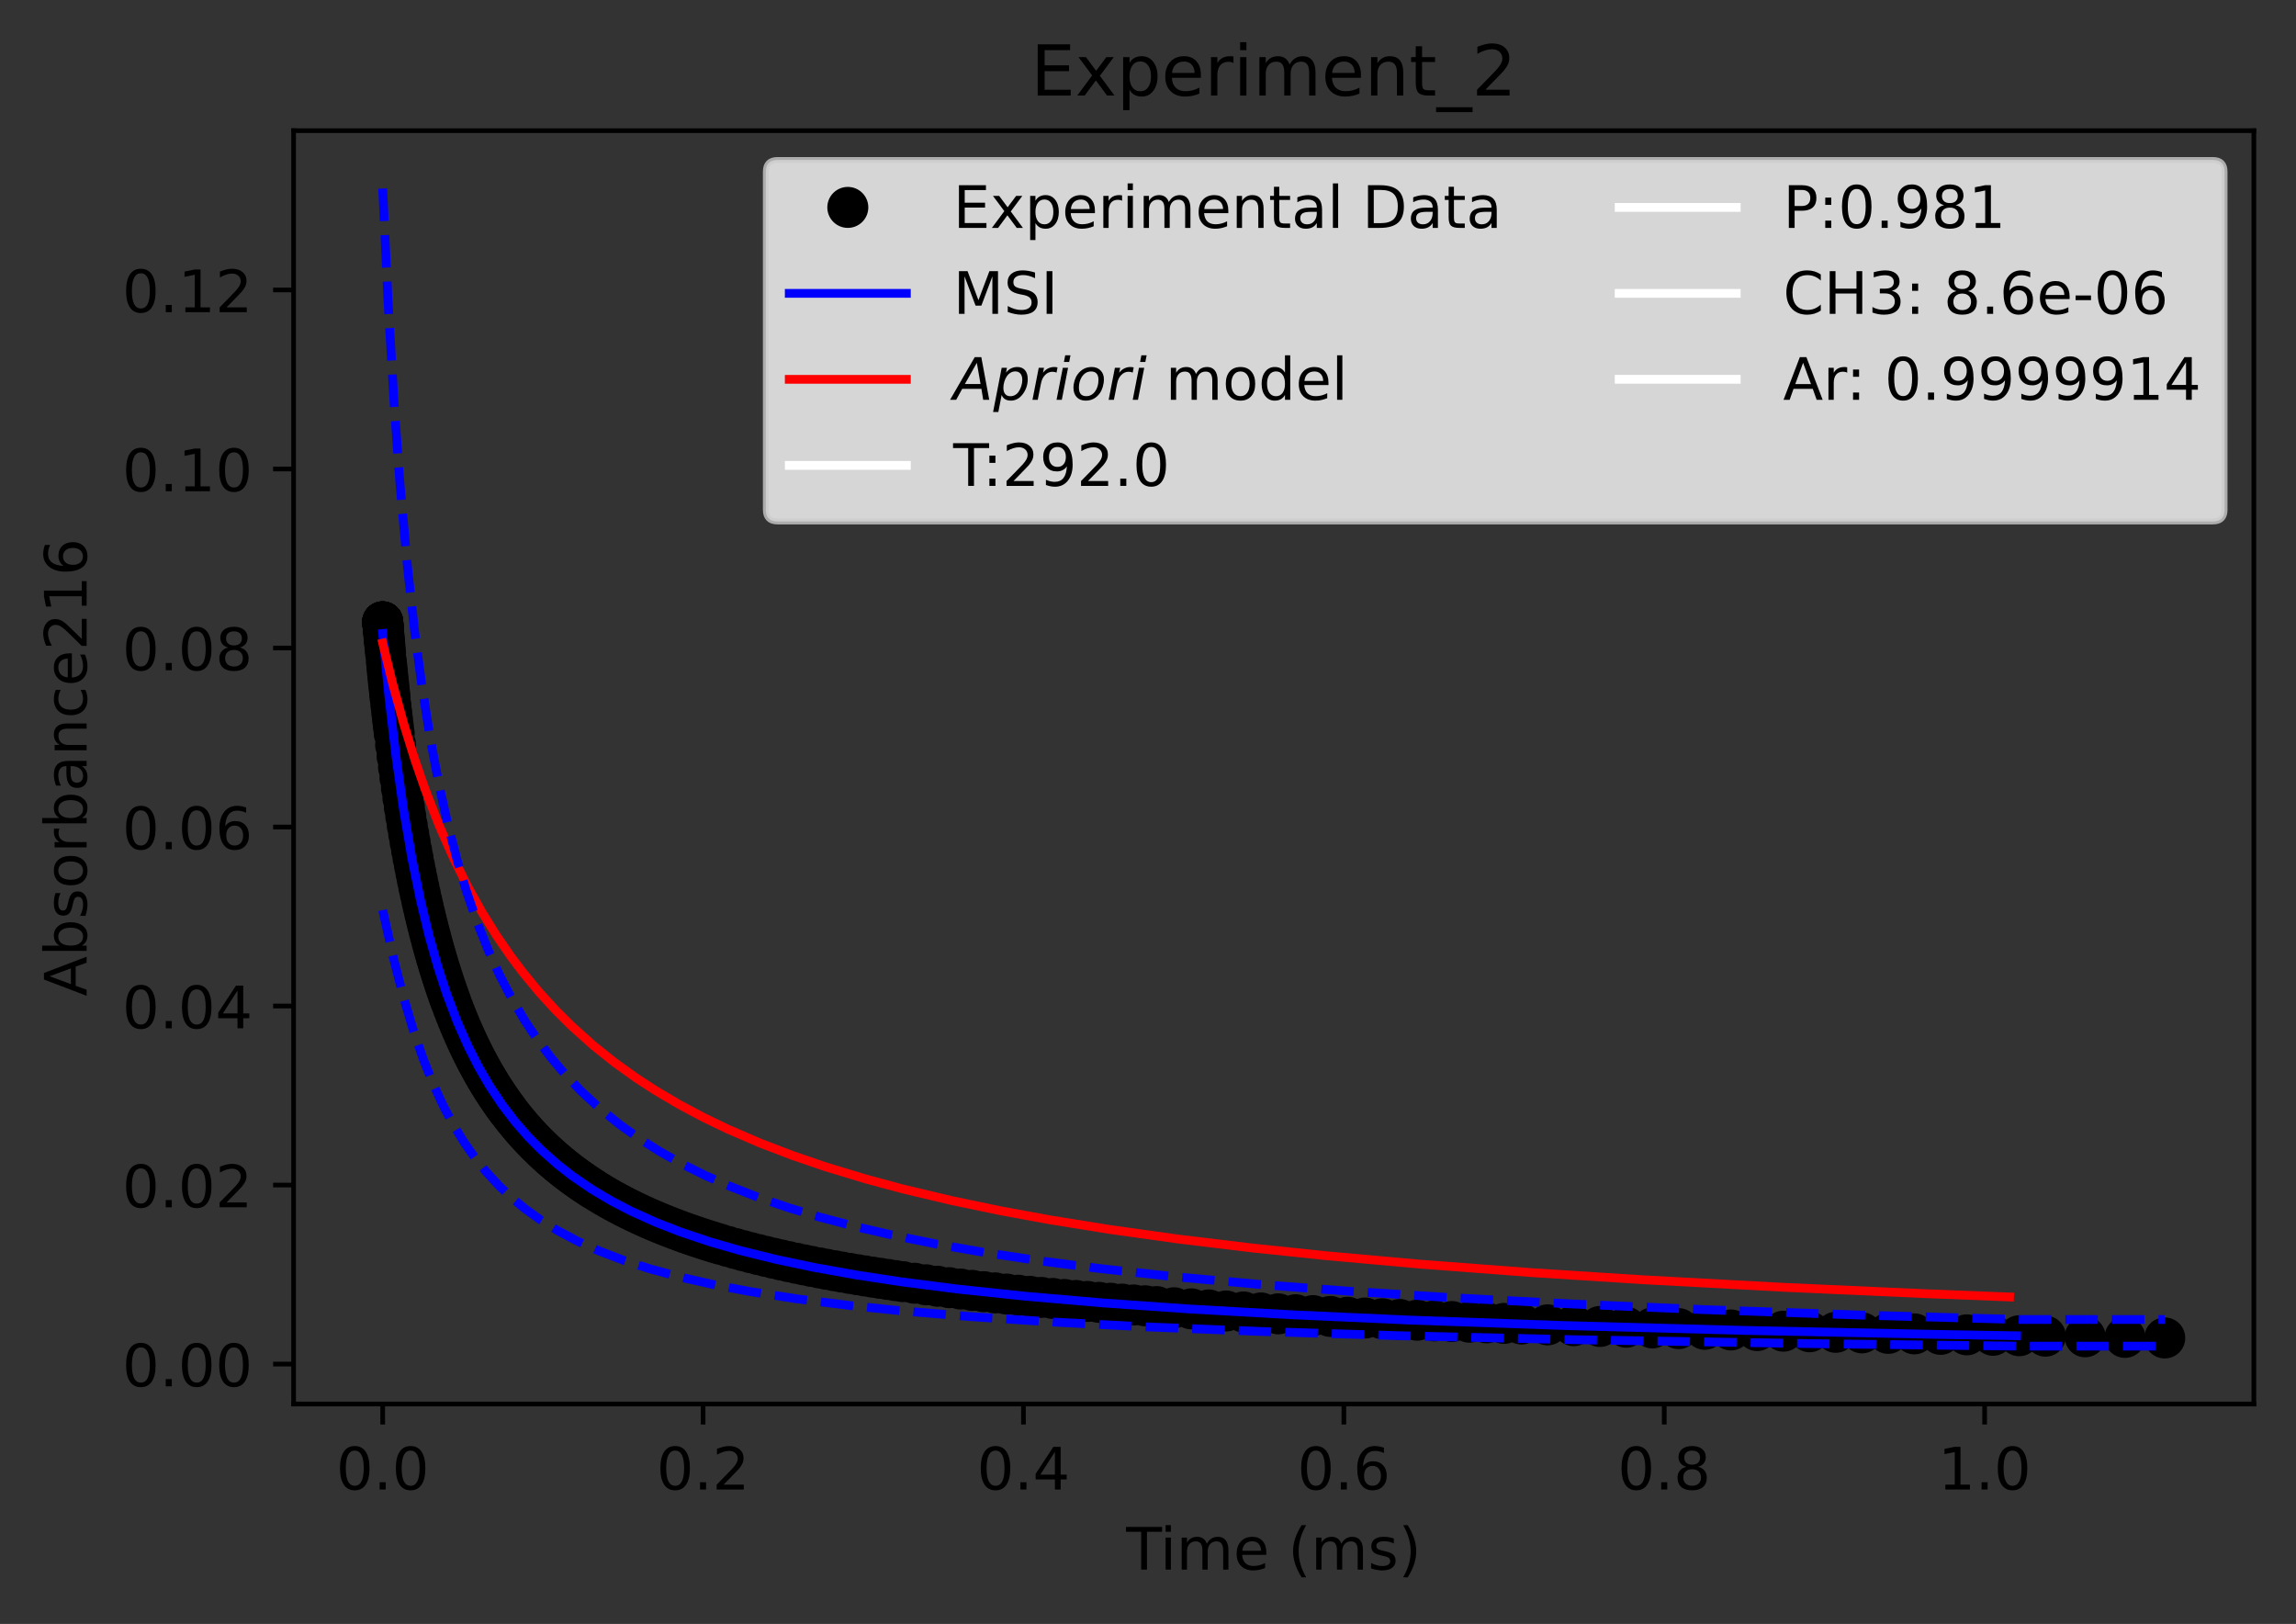 <?xml version="1.0" encoding="utf-8" standalone="no"?>
<!DOCTYPE svg PUBLIC "-//W3C//DTD SVG 1.1//EN"
  "http://www.w3.org/Graphics/SVG/1.1/DTD/svg11.dtd">
<!-- Created with matplotlib (https://matplotlib.org/) -->
<svg height="277.314pt" version="1.1" viewBox="0 0 392.144 277.314" width="392.144pt" xmlns="http://www.w3.org/2000/svg" xmlns:xlink="http://www.w3.org/1999/xlink">
 <rect x="0" y="0" width="392.144" height="277.314" fill="#333333" stroke="none"/>
 <defs>
  <style type="text/css">*{stroke-linecap:butt;stroke-linejoin:round;}</style>
 </defs>
 <g id="figure_1">
  <g id="patch_1">
   <path d="M 0 277.314 
L 392.144 277.314 
L 392.144 0 
L 0 0 
z
" style="fill:none;"/>
  </g>
  <g id="axes_1">
   <g id="patch_2">
    <path d="M 50.144 239.758 
L 384.944 239.758 
L 384.944 22.318 
L 50.144 22.318 
z
" style="fill:none;"/>
   </g>
   <g id="matplotlib.axis_1">
    <g id="xtick_1">
     <g id="line2d_1">
      <defs>
       <path d="M 0 0 
L 0 3.5 
" id="mb5415e4d29" style="stroke:#000000;stroke-width:0.8;"/>
      </defs>
      <g>
       <use style="stroke:#000000;stroke-width:0.8;" x="65.362" xlink:href="#mb5415e4d29" y="239.758"/>
      </g>
     </g>
     <g id="text_1">
      <!-- 0.0 -->
      <g transform="translate(57.41 254.357)scale(0.1 -0.1)">
       <defs>
        <path d="M 31.781 66.406 
Q 24.172 66.406 20.328 58.906 
Q 16.5 51.422 16.5 36.375 
Q 16.5 21.391 20.328 13.891 
Q 24.172 6.391 31.781 6.391 
Q 39.453 6.391 43.281 13.891 
Q 47.125 21.391 47.125 36.375 
Q 47.125 51.422 43.281 58.906 
Q 39.453 66.406 31.781 66.406 
z
M 31.781 74.219 
Q 44.047 74.219 50.516 64.516 
Q 56.984 54.828 56.984 36.375 
Q 56.984 17.969 50.516 8.266 
Q 44.047 -1.422 31.781 -1.422 
Q 19.531 -1.422 13.062 8.266 
Q 6.594 17.969 6.594 36.375 
Q 6.594 54.828 13.062 64.516 
Q 19.531 74.219 31.781 74.219 
z
" id="DejaVuSans-48"/>
        <path d="M 10.688 12.406 
L 21 12.406 
L 21 0 
L 10.688 0 
z
" id="DejaVuSans-46"/>
       </defs>
       <use xlink:href="#DejaVuSans-48"/>
       <use x="63.623" xlink:href="#DejaVuSans-46"/>
       <use x="95.41" xlink:href="#DejaVuSans-48"/>
      </g>
     </g>
    </g>
    <g id="xtick_2">
     <g id="line2d_2">
      <g>
       <use style="stroke:#000000;stroke-width:0.8;" x="120.082" xlink:href="#mb5415e4d29" y="239.758"/>
      </g>
     </g>
     <g id="text_2">
      <!-- 0.2 -->
      <g transform="translate(112.131 254.357)scale(0.1 -0.1)">
       <defs>
        <path d="M 19.188 8.297 
L 53.609 8.297 
L 53.609 0 
L 7.328 0 
L 7.328 8.297 
Q 12.938 14.109 22.625 23.891 
Q 32.328 33.688 34.812 36.531 
Q 39.547 41.844 41.422 45.531 
Q 43.312 49.219 43.312 52.781 
Q 43.312 58.594 39.234 62.25 
Q 35.156 65.922 28.609 65.922 
Q 23.969 65.922 18.812 64.312 
Q 13.672 62.703 7.812 59.422 
L 7.812 69.391 
Q 13.766 71.781 18.938 73 
Q 24.125 74.219 28.422 74.219 
Q 39.75 74.219 46.484 68.547 
Q 53.219 62.891 53.219 53.422 
Q 53.219 48.922 51.531 44.891 
Q 49.859 40.875 45.406 35.406 
Q 44.188 33.984 37.641 27.219 
Q 31.109 20.453 19.188 8.297 
z
" id="DejaVuSans-50"/>
       </defs>
       <use xlink:href="#DejaVuSans-48"/>
       <use x="63.623" xlink:href="#DejaVuSans-46"/>
       <use x="95.41" xlink:href="#DejaVuSans-50"/>
      </g>
     </g>
    </g>
    <g id="xtick_3">
     <g id="line2d_3">
      <g>
       <use style="stroke:#000000;stroke-width:0.8;" x="174.802" xlink:href="#mb5415e4d29" y="239.758"/>
      </g>
     </g>
     <g id="text_3">
      <!-- 0.4 -->
      <g transform="translate(166.851 254.357)scale(0.1 -0.1)">
       <defs>
        <path d="M 37.797 64.312 
L 12.891 25.391 
L 37.797 25.391 
z
M 35.203 72.906 
L 47.609 72.906 
L 47.609 25.391 
L 58.016 25.391 
L 58.016 17.188 
L 47.609 17.188 
L 47.609 0 
L 37.797 0 
L 37.797 17.188 
L 4.891 17.188 
L 4.891 26.703 
z
" id="DejaVuSans-52"/>
       </defs>
       <use xlink:href="#DejaVuSans-48"/>
       <use x="63.623" xlink:href="#DejaVuSans-46"/>
       <use x="95.41" xlink:href="#DejaVuSans-52"/>
      </g>
     </g>
    </g>
    <g id="xtick_4">
     <g id="line2d_4">
      <g>
       <use style="stroke:#000000;stroke-width:0.8;" x="229.522" xlink:href="#mb5415e4d29" y="239.758"/>
      </g>
     </g>
     <g id="text_4">
      <!-- 0.6 -->
      <g transform="translate(221.571 254.357)scale(0.1 -0.1)">
       <defs>
        <path d="M 33.016 40.375 
Q 26.375 40.375 22.484 35.828 
Q 18.609 31.297 18.609 23.391 
Q 18.609 15.531 22.484 10.953 
Q 26.375 6.391 33.016 6.391 
Q 39.656 6.391 43.531 10.953 
Q 47.406 15.531 47.406 23.391 
Q 47.406 31.297 43.531 35.828 
Q 39.656 40.375 33.016 40.375 
z
M 52.594 71.297 
L 52.594 62.312 
Q 48.875 64.062 45.094 64.984 
Q 41.312 65.922 37.594 65.922 
Q 27.828 65.922 22.672 59.328 
Q 17.531 52.734 16.797 39.406 
Q 19.672 43.656 24.016 45.922 
Q 28.375 48.188 33.594 48.188 
Q 44.578 48.188 50.953 41.516 
Q 57.328 34.859 57.328 23.391 
Q 57.328 12.156 50.688 5.359 
Q 44.047 -1.422 33.016 -1.422 
Q 20.359 -1.422 13.672 8.266 
Q 6.984 17.969 6.984 36.375 
Q 6.984 53.656 15.188 63.938 
Q 23.391 74.219 37.203 74.219 
Q 40.922 74.219 44.703 73.484 
Q 48.484 72.75 52.594 71.297 
z
" id="DejaVuSans-54"/>
       </defs>
       <use xlink:href="#DejaVuSans-48"/>
       <use x="63.623" xlink:href="#DejaVuSans-46"/>
       <use x="95.41" xlink:href="#DejaVuSans-54"/>
      </g>
     </g>
    </g>
    <g id="xtick_5">
     <g id="line2d_5">
      <g>
       <use style="stroke:#000000;stroke-width:0.8;" x="284.243" xlink:href="#mb5415e4d29" y="239.758"/>
      </g>
     </g>
     <g id="text_5">
      <!-- 0.8 -->
      <g transform="translate(276.291 254.357)scale(0.1 -0.1)">
       <defs>
        <path d="M 31.781 34.625 
Q 24.75 34.625 20.719 30.859 
Q 16.703 27.094 16.703 20.516 
Q 16.703 13.922 20.719 10.156 
Q 24.75 6.391 31.781 6.391 
Q 38.812 6.391 42.859 10.172 
Q 46.922 13.969 46.922 20.516 
Q 46.922 27.094 42.891 30.859 
Q 38.875 34.625 31.781 34.625 
z
M 21.922 38.812 
Q 15.578 40.375 12.031 44.719 
Q 8.5 49.078 8.5 55.328 
Q 8.5 64.062 14.719 69.141 
Q 20.953 74.219 31.781 74.219 
Q 42.672 74.219 48.875 69.141 
Q 55.078 64.062 55.078 55.328 
Q 55.078 49.078 51.531 44.719 
Q 48 40.375 41.703 38.812 
Q 48.828 37.156 52.797 32.312 
Q 56.781 27.484 56.781 20.516 
Q 56.781 9.906 50.312 4.234 
Q 43.844 -1.422 31.781 -1.422 
Q 19.734 -1.422 13.25 4.234 
Q 6.781 9.906 6.781 20.516 
Q 6.781 27.484 10.781 32.312 
Q 14.797 37.156 21.922 38.812 
z
M 18.312 54.391 
Q 18.312 48.734 21.844 45.562 
Q 25.391 42.391 31.781 42.391 
Q 38.141 42.391 41.719 45.562 
Q 45.312 48.734 45.312 54.391 
Q 45.312 60.062 41.719 63.234 
Q 38.141 66.406 31.781 66.406 
Q 25.391 66.406 21.844 63.234 
Q 18.312 60.062 18.312 54.391 
z
" id="DejaVuSans-56"/>
       </defs>
       <use xlink:href="#DejaVuSans-48"/>
       <use x="63.623" xlink:href="#DejaVuSans-46"/>
       <use x="95.41" xlink:href="#DejaVuSans-56"/>
      </g>
     </g>
    </g>
    <g id="xtick_6">
     <g id="line2d_6">
      <g>
       <use style="stroke:#000000;stroke-width:0.8;" x="338.963" xlink:href="#mb5415e4d29" y="239.758"/>
      </g>
     </g>
     <g id="text_6">
      <!-- 1.0 -->
      <g transform="translate(331.011 254.357)scale(0.1 -0.1)">
       <defs>
        <path d="M 12.406 8.297 
L 28.516 8.297 
L 28.516 63.922 
L 10.984 60.406 
L 10.984 69.391 
L 28.422 72.906 
L 38.281 72.906 
L 38.281 8.297 
L 54.391 8.297 
L 54.391 0 
L 12.406 0 
z
" id="DejaVuSans-49"/>
       </defs>
       <use xlink:href="#DejaVuSans-49"/>
       <use x="63.623" xlink:href="#DejaVuSans-46"/>
       <use x="95.41" xlink:href="#DejaVuSans-48"/>
      </g>
     </g>
    </g>
    <g id="text_7">
     <!-- Time (ms) -->
     <g transform="translate(192.345 268.035)scale(0.1 -0.1)">
      <defs>
       <path d="M -0.297 72.906 
L 61.375 72.906 
L 61.375 64.594 
L 35.5 64.594 
L 35.5 0 
L 25.594 0 
L 25.594 64.594 
L -0.297 64.594 
z
" id="DejaVuSans-84"/>
       <path d="M 9.422 54.688 
L 18.406 54.688 
L 18.406 0 
L 9.422 0 
z
M 9.422 75.984 
L 18.406 75.984 
L 18.406 64.594 
L 9.422 64.594 
z
" id="DejaVuSans-105"/>
       <path d="M 52 44.188 
Q 55.375 50.25 60.062 53.125 
Q 64.75 56 71.094 56 
Q 79.641 56 84.281 50.016 
Q 88.922 44.047 88.922 33.016 
L 88.922 0 
L 79.891 0 
L 79.891 32.719 
Q 79.891 40.578 77.094 44.375 
Q 74.312 48.188 68.609 48.188 
Q 61.625 48.188 57.562 43.547 
Q 53.516 38.922 53.516 30.906 
L 53.516 0 
L 44.484 0 
L 44.484 32.719 
Q 44.484 40.625 41.703 44.406 
Q 38.922 48.188 33.109 48.188 
Q 26.219 48.188 22.156 43.531 
Q 18.109 38.875 18.109 30.906 
L 18.109 0 
L 9.078 0 
L 9.078 54.688 
L 18.109 54.688 
L 18.109 46.188 
Q 21.188 51.219 25.484 53.609 
Q 29.781 56 35.688 56 
Q 41.656 56 45.828 52.969 
Q 50 49.953 52 44.188 
z
" id="DejaVuSans-109"/>
       <path d="M 56.203 29.594 
L 56.203 25.203 
L 14.891 25.203 
Q 15.484 15.922 20.484 11.062 
Q 25.484 6.203 34.422 6.203 
Q 39.594 6.203 44.453 7.469 
Q 49.312 8.734 54.109 11.281 
L 54.109 2.781 
Q 49.266 0.734 44.188 -0.344 
Q 39.109 -1.422 33.891 -1.422 
Q 20.797 -1.422 13.156 6.188 
Q 5.516 13.812 5.516 26.812 
Q 5.516 40.234 12.766 48.109 
Q 20.016 56 32.328 56 
Q 43.359 56 49.781 48.891 
Q 56.203 41.797 56.203 29.594 
z
M 47.219 32.234 
Q 47.125 39.594 43.094 43.984 
Q 39.062 48.391 32.422 48.391 
Q 24.906 48.391 20.391 44.141 
Q 15.875 39.891 15.188 32.172 
z
" id="DejaVuSans-101"/>
       <path id="DejaVuSans-32"/>
       <path d="M 31 75.875 
Q 24.469 64.656 21.281 53.656 
Q 18.109 42.672 18.109 31.391 
Q 18.109 20.125 21.312 9.062 
Q 24.516 -2 31 -13.188 
L 23.188 -13.188 
Q 15.875 -1.703 12.234 9.375 
Q 8.594 20.453 8.594 31.391 
Q 8.594 42.281 12.203 53.312 
Q 15.828 64.359 23.188 75.875 
z
" id="DejaVuSans-40"/>
       <path d="M 44.281 53.078 
L 44.281 44.578 
Q 40.484 46.531 36.375 47.5 
Q 32.281 48.484 27.875 48.484 
Q 21.188 48.484 17.844 46.438 
Q 14.5 44.391 14.5 40.281 
Q 14.5 37.156 16.891 35.375 
Q 19.281 33.594 26.516 31.984 
L 29.594 31.297 
Q 39.156 29.25 43.188 25.516 
Q 47.219 21.781 47.219 15.094 
Q 47.219 7.469 41.188 3.016 
Q 35.156 -1.422 24.609 -1.422 
Q 20.219 -1.422 15.453 -0.562 
Q 10.688 0.297 5.422 2 
L 5.422 11.281 
Q 10.406 8.688 15.234 7.391 
Q 20.062 6.109 24.812 6.109 
Q 31.156 6.109 34.562 8.281 
Q 37.984 10.453 37.984 14.406 
Q 37.984 18.062 35.516 20.016 
Q 33.062 21.969 24.703 23.781 
L 21.578 24.516 
Q 13.234 26.266 9.516 29.906 
Q 5.812 33.547 5.812 39.891 
Q 5.812 47.609 11.281 51.797 
Q 16.75 56 26.812 56 
Q 31.781 56 36.172 55.266 
Q 40.578 54.547 44.281 53.078 
z
" id="DejaVuSans-115"/>
       <path d="M 8.016 75.875 
L 15.828 75.875 
Q 23.141 64.359 26.781 53.312 
Q 30.422 42.281 30.422 31.391 
Q 30.422 20.453 26.781 9.375 
Q 23.141 -1.703 15.828 -13.188 
L 8.016 -13.188 
Q 14.5 -2 17.703 9.062 
Q 20.906 20.125 20.906 31.391 
Q 20.906 42.672 17.703 53.656 
Q 14.5 64.656 8.016 75.875 
z
" id="DejaVuSans-41"/>
      </defs>
      <use xlink:href="#DejaVuSans-84"/>
      <use x="57.959" xlink:href="#DejaVuSans-105"/>
      <use x="85.742" xlink:href="#DejaVuSans-109"/>
      <use x="183.154" xlink:href="#DejaVuSans-101"/>
      <use x="244.678" xlink:href="#DejaVuSans-32"/>
      <use x="276.465" xlink:href="#DejaVuSans-40"/>
      <use x="315.479" xlink:href="#DejaVuSans-109"/>
      <use x="412.891" xlink:href="#DejaVuSans-115"/>
      <use x="464.99" xlink:href="#DejaVuSans-41"/>
     </g>
    </g>
   </g>
   <g id="matplotlib.axis_2">
    <g id="ytick_1">
     <g id="line2d_7">
      <defs>
       <path d="M 0 0 
L -3.5 0 
" id="m8424646834" style="stroke:#000000;stroke-width:0.8;"/>
      </defs>
      <g>
       <use style="stroke:#000000;stroke-width:0.8;" x="50.144" xlink:href="#m8424646834" y="232.94"/>
      </g>
     </g>
     <g id="text_8">
      <!-- 0.00 -->
      <g transform="translate(20.878 236.739)scale(0.1 -0.1)">
       <use xlink:href="#DejaVuSans-48"/>
       <use x="63.623" xlink:href="#DejaVuSans-46"/>
       <use x="95.41" xlink:href="#DejaVuSans-48"/>
       <use x="159.033" xlink:href="#DejaVuSans-48"/>
      </g>
     </g>
    </g>
    <g id="ytick_2">
     <g id="line2d_8">
      <g>
       <use style="stroke:#000000;stroke-width:0.8;" x="50.144" xlink:href="#m8424646834" y="202.369"/>
      </g>
     </g>
     <g id="text_9">
      <!-- 0.02 -->
      <g transform="translate(20.878 206.168)scale(0.1 -0.1)">
       <use xlink:href="#DejaVuSans-48"/>
       <use x="63.623" xlink:href="#DejaVuSans-46"/>
       <use x="95.41" xlink:href="#DejaVuSans-48"/>
       <use x="159.033" xlink:href="#DejaVuSans-50"/>
      </g>
     </g>
    </g>
    <g id="ytick_3">
     <g id="line2d_9">
      <g>
       <use style="stroke:#000000;stroke-width:0.8;" x="50.144" xlink:href="#m8424646834" y="171.798"/>
      </g>
     </g>
     <g id="text_10">
      <!-- 0.04 -->
      <g transform="translate(20.878 175.597)scale(0.1 -0.1)">
       <use xlink:href="#DejaVuSans-48"/>
       <use x="63.623" xlink:href="#DejaVuSans-46"/>
       <use x="95.41" xlink:href="#DejaVuSans-48"/>
       <use x="159.033" xlink:href="#DejaVuSans-52"/>
      </g>
     </g>
    </g>
    <g id="ytick_4">
     <g id="line2d_10">
      <g>
       <use style="stroke:#000000;stroke-width:0.8;" x="50.144" xlink:href="#m8424646834" y="141.227"/>
      </g>
     </g>
     <g id="text_11">
      <!-- 0.06 -->
      <g transform="translate(20.878 145.026)scale(0.1 -0.1)">
       <use xlink:href="#DejaVuSans-48"/>
       <use x="63.623" xlink:href="#DejaVuSans-46"/>
       <use x="95.41" xlink:href="#DejaVuSans-48"/>
       <use x="159.033" xlink:href="#DejaVuSans-54"/>
      </g>
     </g>
    </g>
    <g id="ytick_5">
     <g id="line2d_11">
      <g>
       <use style="stroke:#000000;stroke-width:0.8;" x="50.144" xlink:href="#m8424646834" y="110.656"/>
      </g>
     </g>
     <g id="text_12">
      <!-- 0.08 -->
      <g transform="translate(20.878 114.455)scale(0.1 -0.1)">
       <use xlink:href="#DejaVuSans-48"/>
       <use x="63.623" xlink:href="#DejaVuSans-46"/>
       <use x="95.41" xlink:href="#DejaVuSans-48"/>
       <use x="159.033" xlink:href="#DejaVuSans-56"/>
      </g>
     </g>
    </g>
    <g id="ytick_6">
     <g id="line2d_12">
      <g>
       <use style="stroke:#000000;stroke-width:0.8;" x="50.144" xlink:href="#m8424646834" y="80.085"/>
      </g>
     </g>
     <g id="text_13">
      <!-- 0.10 -->
      <g transform="translate(20.878 83.885)scale(0.1 -0.1)">
       <use xlink:href="#DejaVuSans-48"/>
       <use x="63.623" xlink:href="#DejaVuSans-46"/>
       <use x="95.41" xlink:href="#DejaVuSans-49"/>
       <use x="159.033" xlink:href="#DejaVuSans-48"/>
      </g>
     </g>
    </g>
    <g id="ytick_7">
     <g id="line2d_13">
      <g>
       <use style="stroke:#000000;stroke-width:0.8;" x="50.144" xlink:href="#m8424646834" y="49.514"/>
      </g>
     </g>
     <g id="text_14">
      <!-- 0.12 -->
      <g transform="translate(20.878 53.314)scale(0.1 -0.1)">
       <use xlink:href="#DejaVuSans-48"/>
       <use x="63.623" xlink:href="#DejaVuSans-46"/>
       <use x="95.41" xlink:href="#DejaVuSans-49"/>
       <use x="159.033" xlink:href="#DejaVuSans-50"/>
      </g>
     </g>
    </g>
    <g id="text_15">
     <!-- Absorbance216 -->
     <g transform="translate(14.798 170.129)rotate(-90)scale(0.1 -0.1)">
      <defs>
       <path d="M 34.188 63.188 
L 20.797 26.906 
L 47.609 26.906 
z
M 28.609 72.906 
L 39.797 72.906 
L 67.578 0 
L 57.328 0 
L 50.688 18.703 
L 17.828 18.703 
L 11.188 0 
L 0.781 0 
z
" id="DejaVuSans-65"/>
       <path d="M 48.688 27.297 
Q 48.688 37.203 44.609 42.844 
Q 40.531 48.484 33.406 48.484 
Q 26.266 48.484 22.188 42.844 
Q 18.109 37.203 18.109 27.297 
Q 18.109 17.391 22.188 11.75 
Q 26.266 6.109 33.406 6.109 
Q 40.531 6.109 44.609 11.75 
Q 48.688 17.391 48.688 27.297 
z
M 18.109 46.391 
Q 20.953 51.266 25.266 53.625 
Q 29.594 56 35.594 56 
Q 45.562 56 51.781 48.094 
Q 58.016 40.188 58.016 27.297 
Q 58.016 14.406 51.781 6.484 
Q 45.562 -1.422 35.594 -1.422 
Q 29.594 -1.422 25.266 0.953 
Q 20.953 3.328 18.109 8.203 
L 18.109 0 
L 9.078 0 
L 9.078 75.984 
L 18.109 75.984 
z
" id="DejaVuSans-98"/>
       <path d="M 30.609 48.391 
Q 23.391 48.391 19.188 42.75 
Q 14.984 37.109 14.984 27.297 
Q 14.984 17.484 19.156 11.844 
Q 23.344 6.203 30.609 6.203 
Q 37.797 6.203 41.984 11.859 
Q 46.188 17.531 46.188 27.297 
Q 46.188 37.016 41.984 42.703 
Q 37.797 48.391 30.609 48.391 
z
M 30.609 56 
Q 42.328 56 49.016 48.375 
Q 55.719 40.766 55.719 27.297 
Q 55.719 13.875 49.016 6.219 
Q 42.328 -1.422 30.609 -1.422 
Q 18.844 -1.422 12.172 6.219 
Q 5.516 13.875 5.516 27.297 
Q 5.516 40.766 12.172 48.375 
Q 18.844 56 30.609 56 
z
" id="DejaVuSans-111"/>
       <path d="M 41.109 46.297 
Q 39.594 47.172 37.812 47.578 
Q 36.031 48 33.891 48 
Q 26.266 48 22.188 43.047 
Q 18.109 38.094 18.109 28.812 
L 18.109 0 
L 9.078 0 
L 9.078 54.688 
L 18.109 54.688 
L 18.109 46.188 
Q 20.953 51.172 25.484 53.578 
Q 30.031 56 36.531 56 
Q 37.453 56 38.578 55.875 
Q 39.703 55.766 41.062 55.516 
z
" id="DejaVuSans-114"/>
       <path d="M 34.281 27.484 
Q 23.391 27.484 19.188 25 
Q 14.984 22.516 14.984 16.5 
Q 14.984 11.719 18.141 8.906 
Q 21.297 6.109 26.703 6.109 
Q 34.188 6.109 38.703 11.406 
Q 43.219 16.703 43.219 25.484 
L 43.219 27.484 
z
M 52.203 31.203 
L 52.203 0 
L 43.219 0 
L 43.219 8.297 
Q 40.141 3.328 35.547 0.953 
Q 30.953 -1.422 24.312 -1.422 
Q 15.922 -1.422 10.953 3.297 
Q 6 8.016 6 15.922 
Q 6 25.141 12.172 29.828 
Q 18.359 34.516 30.609 34.516 
L 43.219 34.516 
L 43.219 35.406 
Q 43.219 41.609 39.141 45 
Q 35.062 48.391 27.688 48.391 
Q 23 48.391 18.547 47.266 
Q 14.109 46.141 10.016 43.891 
L 10.016 52.203 
Q 14.938 54.109 19.578 55.047 
Q 24.219 56 28.609 56 
Q 40.484 56 46.344 49.844 
Q 52.203 43.703 52.203 31.203 
z
" id="DejaVuSans-97"/>
       <path d="M 54.891 33.016 
L 54.891 0 
L 45.906 0 
L 45.906 32.719 
Q 45.906 40.484 42.875 44.328 
Q 39.844 48.188 33.797 48.188 
Q 26.516 48.188 22.312 43.547 
Q 18.109 38.922 18.109 30.906 
L 18.109 0 
L 9.078 0 
L 9.078 54.688 
L 18.109 54.688 
L 18.109 46.188 
Q 21.344 51.125 25.703 53.562 
Q 30.078 56 35.797 56 
Q 45.219 56 50.047 50.172 
Q 54.891 44.344 54.891 33.016 
z
" id="DejaVuSans-110"/>
       <path d="M 48.781 52.594 
L 48.781 44.188 
Q 44.969 46.297 41.141 47.344 
Q 37.312 48.391 33.406 48.391 
Q 24.656 48.391 19.812 42.844 
Q 14.984 37.312 14.984 27.297 
Q 14.984 17.281 19.812 11.734 
Q 24.656 6.203 33.406 6.203 
Q 37.312 6.203 41.141 7.25 
Q 44.969 8.297 48.781 10.406 
L 48.781 2.094 
Q 45.016 0.344 40.984 -0.531 
Q 36.969 -1.422 32.422 -1.422 
Q 20.062 -1.422 12.781 6.344 
Q 5.516 14.109 5.516 27.297 
Q 5.516 40.672 12.859 48.328 
Q 20.219 56 33.016 56 
Q 37.156 56 41.109 55.141 
Q 45.062 54.297 48.781 52.594 
z
" id="DejaVuSans-99"/>
      </defs>
      <use xlink:href="#DejaVuSans-65"/>
      <use x="68.408" xlink:href="#DejaVuSans-98"/>
      <use x="131.885" xlink:href="#DejaVuSans-115"/>
      <use x="183.984" xlink:href="#DejaVuSans-111"/>
      <use x="245.166" xlink:href="#DejaVuSans-114"/>
      <use x="286.279" xlink:href="#DejaVuSans-98"/>
      <use x="349.756" xlink:href="#DejaVuSans-97"/>
      <use x="411.035" xlink:href="#DejaVuSans-110"/>
      <use x="474.414" xlink:href="#DejaVuSans-99"/>
      <use x="529.395" xlink:href="#DejaVuSans-101"/>
      <use x="590.918" xlink:href="#DejaVuSans-50"/>
      <use x="654.541" xlink:href="#DejaVuSans-49"/>
      <use x="718.164" xlink:href="#DejaVuSans-54"/>
     </g>
    </g>
   </g>
   <g id="line2d_14">
    <defs>
     <path d="M 0 3 
C 0.796 3 1.559 2.684 2.121 2.121 
C 2.684 1.559 3 0.796 3 0 
C 3 -0.796 2.684 -1.559 2.121 -2.121 
C 1.559 -2.684 0.796 -3 0 -3 
C -0.796 -3 -1.559 -2.684 -2.121 -2.121 
C -2.684 -1.559 -3 -0.796 -3 0 
C -3 0.796 -2.684 1.559 -2.121 2.121 
C -1.559 2.684 -0.796 3 0 3 
z
" id="m46553c4c81" style="stroke:#000000;"/>
    </defs>
    <g clip-path="url(#p28860bf7eb)">
     <use style="stroke:#000000;" x="65.362" xlink:href="#m46553c4c81" y="106.181"/>
     <use style="stroke:#000000;" x="65.362" xlink:href="#m46553c4c81" y="106.181"/>
     <use style="stroke:#000000;" x="65.362" xlink:href="#m46553c4c81" y="106.187"/>
     <use style="stroke:#000000;" x="65.363" xlink:href="#m46553c4c81" y="106.192"/>
     <use style="stroke:#000000;" x="65.363" xlink:href="#m46553c4c81" y="106.197"/>
     <use style="stroke:#000000;" x="65.364" xlink:href="#m46553c4c81" y="106.207"/>
     <use style="stroke:#000000;" x="65.366" xlink:href="#m46553c4c81" y="106.223"/>
     <use style="stroke:#000000;" x="65.368" xlink:href="#m46553c4c81" y="106.253"/>
     <use style="stroke:#000000;" x="65.373" xlink:href="#m46553c4c81" y="106.307"/>
     <use style="stroke:#000000;" x="65.389" xlink:href="#m46553c4c81" y="106.489"/>
     <use style="stroke:#000000;" x="65.397" xlink:href="#m46553c4c81" y="106.576"/>
     <use style="stroke:#000000;" x="65.404" xlink:href="#m46553c4c81" y="106.663"/>
     <use style="stroke:#000000;" x="65.412" xlink:href="#m46553c4c81" y="106.75"/>
     <use style="stroke:#000000;" x="65.426" xlink:href="#m46553c4c81" y="106.907"/>
     <use style="stroke:#000000;" x="65.44" xlink:href="#m46553c4c81" y="107.063"/>
     <use style="stroke:#000000;" x="65.454" xlink:href="#m46553c4c81" y="107.219"/>
     <use style="stroke:#000000;" x="65.468" xlink:href="#m46553c4c81" y="107.375"/>
     <use style="stroke:#000000;" x="65.491" xlink:href="#m46553c4c81" y="107.639"/>
     <use style="stroke:#000000;" x="65.515" xlink:href="#m46553c4c81" y="107.903"/>
     <use style="stroke:#000000;" x="65.555" xlink:href="#m46553c4c81" y="108.343"/>
     <use style="stroke:#000000;" x="65.594" xlink:href="#m46553c4c81" y="108.78"/>
     <use style="stroke:#000000;" x="65.634" xlink:href="#m46553c4c81" y="109.214"/>
     <use style="stroke:#000000;" x="65.674" xlink:href="#m46553c4c81" y="109.645"/>
     <use style="stroke:#000000;" x="65.714" xlink:href="#m46553c4c81" y="110.073"/>
     <use style="stroke:#000000;" x="65.782" xlink:href="#m46553c4c81" y="110.802"/>
     <use style="stroke:#000000;" x="65.85" xlink:href="#m46553c4c81" y="111.522"/>
     <use style="stroke:#000000;" x="65.988" xlink:href="#m46553c4c81" y="112.948"/>
     <use style="stroke:#000000;" x="66.08" xlink:href="#m46553c4c81" y="113.879"/>
     <use style="stroke:#000000;" x="66.171" xlink:href="#m46553c4c81" y="114.796"/>
     <use style="stroke:#000000;" x="66.263" xlink:href="#m46553c4c81" y="115.699"/>
     <use style="stroke:#000000;" x="66.355" xlink:href="#m46553c4c81" y="116.589"/>
     <use style="stroke:#000000;" x="66.447" xlink:href="#m46553c4c81" y="117.465"/>
     <use style="stroke:#000000;" x="66.538" xlink:href="#m46553c4c81" y="118.328"/>
     <use style="stroke:#000000;" x="66.63" xlink:href="#m46553c4c81" y="119.178"/>
     <use style="stroke:#000000;" x="66.769" xlink:href="#m46553c4c81" y="120.437"/>
     <use style="stroke:#000000;" x="66.907" xlink:href="#m46553c4c81" y="121.668"/>
     <use style="stroke:#000000;" x="67.045" xlink:href="#m46553c4c81" y="122.873"/>
     <use style="stroke:#000000;" x="67.184" xlink:href="#m46553c4c81" y="124.052"/>
     <use style="stroke:#000000;" x="67.322" xlink:href="#m46553c4c81" y="125.206"/>
     <use style="stroke:#000000;" x="67.571" xlink:href="#m46553c4c81" y="127.216"/>
     <use style="stroke:#000000;" x="67.819" xlink:href="#m46553c4c81" y="129.152"/>
     <use style="stroke:#000000;" x="68.067" xlink:href="#m46553c4c81" y="131.019"/>
     <use style="stroke:#000000;" x="68.316" xlink:href="#m46553c4c81" y="132.82"/>
     <use style="stroke:#000000;" x="68.564" xlink:href="#m46553c4c81" y="134.559"/>
     <use style="stroke:#000000;" x="68.812" xlink:href="#m46553c4c81" y="136.238"/>
     <use style="stroke:#000000;" x="69.061" xlink:href="#m46553c4c81" y="137.86"/>
     <use style="stroke:#000000;" x="69.309" xlink:href="#m46553c4c81" y="139.429"/>
     <use style="stroke:#000000;" x="69.557" xlink:href="#m46553c4c81" y="140.948"/>
     <use style="stroke:#000000;" x="69.806" xlink:href="#m46553c4c81" y="142.417"/>
     <use style="stroke:#000000;" x="70.054" xlink:href="#m46553c4c81" y="143.841"/>
     <use style="stroke:#000000;" x="70.302" xlink:href="#m46553c4c81" y="145.22"/>
     <use style="stroke:#000000;" x="70.551" xlink:href="#m46553c4c81" y="146.557"/>
     <use style="stroke:#000000;" x="70.799" xlink:href="#m46553c4c81" y="147.855"/>
     <use style="stroke:#000000;" x="71.047" xlink:href="#m46553c4c81" y="149.113"/>
     <use style="stroke:#000000;" x="71.296" xlink:href="#m46553c4c81" y="150.335"/>
     <use style="stroke:#000000;" x="71.544" xlink:href="#m46553c4c81" y="151.522"/>
     <use style="stroke:#000000;" x="71.792" xlink:href="#m46553c4c81" y="152.676"/>
     <use style="stroke:#000000;" x="72.041" xlink:href="#m46553c4c81" y="153.797"/>
     <use style="stroke:#000000;" x="72.289" xlink:href="#m46553c4c81" y="154.887"/>
     <use style="stroke:#000000;" x="72.537" xlink:href="#m46553c4c81" y="155.948"/>
     <use style="stroke:#000000;" x="72.786" xlink:href="#m46553c4c81" y="156.98"/>
     <use style="stroke:#000000;" x="73.034" xlink:href="#m46553c4c81" y="157.985"/>
     <use style="stroke:#000000;" x="73.282" xlink:href="#m46553c4c81" y="158.963"/>
     <use style="stroke:#000000;" x="73.531" xlink:href="#m46553c4c81" y="159.917"/>
     <use style="stroke:#000000;" x="73.779" xlink:href="#m46553c4c81" y="160.846"/>
     <use style="stroke:#000000;" x="74.027" xlink:href="#m46553c4c81" y="161.752"/>
     <use style="stroke:#000000;" x="74.276" xlink:href="#m46553c4c81" y="162.635"/>
     <use style="stroke:#000000;" x="74.524" xlink:href="#m46553c4c81" y="163.496"/>
     <use style="stroke:#000000;" x="74.772" xlink:href="#m46553c4c81" y="164.337"/>
     <use style="stroke:#000000;" x="75.021" xlink:href="#m46553c4c81" y="165.158"/>
     <use style="stroke:#000000;" x="75.269" xlink:href="#m46553c4c81" y="165.959"/>
     <use style="stroke:#000000;" x="75.517" xlink:href="#m46553c4c81" y="166.742"/>
     <use style="stroke:#000000;" x="75.766" xlink:href="#m46553c4c81" y="167.506"/>
     <use style="stroke:#000000;" x="76.014" xlink:href="#m46553c4c81" y="168.253"/>
     <use style="stroke:#000000;" x="76.262" xlink:href="#m46553c4c81" y="168.983"/>
     <use style="stroke:#000000;" x="76.511" xlink:href="#m46553c4c81" y="169.697"/>
     <use style="stroke:#000000;" x="76.759" xlink:href="#m46553c4c81" y="170.395"/>
     <use style="stroke:#000000;" x="77.007" xlink:href="#m46553c4c81" y="171.078"/>
     <use style="stroke:#000000;" x="77.384" xlink:href="#m46553c4c81" y="172.085"/>
     <use style="stroke:#000000;" x="77.76" xlink:href="#m46553c4c81" y="173.06"/>
     <use style="stroke:#000000;" x="78.137" xlink:href="#m46553c4c81" y="174.005"/>
     <use style="stroke:#000000;" x="78.513" xlink:href="#m46553c4c81" y="174.92"/>
     <use style="stroke:#000000;" x="78.89" xlink:href="#m46553c4c81" y="175.806"/>
     <use style="stroke:#000000;" x="79.266" xlink:href="#m46553c4c81" y="176.667"/>
     <use style="stroke:#000000;" x="79.643" xlink:href="#m46553c4c81" y="177.501"/>
     <use style="stroke:#000000;" x="80.019" xlink:href="#m46553c4c81" y="178.312"/>
     <use style="stroke:#000000;" x="80.396" xlink:href="#m46553c4c81" y="179.099"/>
     <use style="stroke:#000000;" x="80.772" xlink:href="#m46553c4c81" y="179.863"/>
     <use style="stroke:#000000;" x="81.149" xlink:href="#m46553c4c81" y="180.607"/>
     <use style="stroke:#000000;" x="81.525" xlink:href="#m46553c4c81" y="181.329"/>
     <use style="stroke:#000000;" x="81.902" xlink:href="#m46553c4c81" y="182.032"/>
     <use style="stroke:#000000;" x="82.278" xlink:href="#m46553c4c81" y="182.716"/>
     <use style="stroke:#000000;" x="82.655" xlink:href="#m46553c4c81" y="183.382"/>
     <use style="stroke:#000000;" x="83.031" xlink:href="#m46553c4c81" y="184.031"/>
     <use style="stroke:#000000;" x="83.408" xlink:href="#m46553c4c81" y="184.663"/>
     <use style="stroke:#000000;" x="83.784" xlink:href="#m46553c4c81" y="185.278"/>
     <use style="stroke:#000000;" x="84.161" xlink:href="#m46553c4c81" y="185.878"/>
     <use style="stroke:#000000;" x="84.537" xlink:href="#m46553c4c81" y="186.464"/>
     <use style="stroke:#000000;" x="84.914" xlink:href="#m46553c4c81" y="187.035"/>
     <use style="stroke:#000000;" x="85.29" xlink:href="#m46553c4c81" y="187.592"/>
     <use style="stroke:#000000;" x="85.667" xlink:href="#m46553c4c81" y="188.135"/>
     <use style="stroke:#000000;" x="86.043" xlink:href="#m46553c4c81" y="188.666"/>
     <use style="stroke:#000000;" x="86.42" xlink:href="#m46553c4c81" y="189.184"/>
     <use style="stroke:#000000;" x="86.796" xlink:href="#m46553c4c81" y="189.691"/>
     <use style="stroke:#000000;" x="87.362" xlink:href="#m46553c4c81" y="190.429"/>
     <use style="stroke:#000000;" x="87.927" xlink:href="#m46553c4c81" y="191.143"/>
     <use style="stroke:#000000;" x="88.492" xlink:href="#m46553c4c81" y="191.833"/>
     <use style="stroke:#000000;" x="89.057" xlink:href="#m46553c4c81" y="192.501"/>
     <use style="stroke:#000000;" x="89.623" xlink:href="#m46553c4c81" y="193.147"/>
     <use style="stroke:#000000;" x="90.188" xlink:href="#m46553c4c81" y="193.773"/>
     <use style="stroke:#000000;" x="90.753" xlink:href="#m46553c4c81" y="194.38"/>
     <use style="stroke:#000000;" x="91.318" xlink:href="#m46553c4c81" y="194.968"/>
     <use style="stroke:#000000;" x="91.884" xlink:href="#m46553c4c81" y="195.539"/>
     <use style="stroke:#000000;" x="92.449" xlink:href="#m46553c4c81" y="196.092"/>
     <use style="stroke:#000000;" x="93.014" xlink:href="#m46553c4c81" y="196.63"/>
     <use style="stroke:#000000;" x="93.579" xlink:href="#m46553c4c81" y="197.152"/>
     <use style="stroke:#000000;" x="94.145" xlink:href="#m46553c4c81" y="197.659"/>
     <use style="stroke:#000000;" x="94.71" xlink:href="#m46553c4c81" y="198.152"/>
     <use style="stroke:#000000;" x="95.275" xlink:href="#m46553c4c81" y="198.632"/>
     <use style="stroke:#000000;" x="95.84" xlink:href="#m46553c4c81" y="199.098"/>
     <use style="stroke:#000000;" x="96.406" xlink:href="#m46553c4c81" y="199.552"/>
     <use style="stroke:#000000;" x="96.971" xlink:href="#m46553c4c81" y="199.994"/>
     <use style="stroke:#000000;" x="97.536" xlink:href="#m46553c4c81" y="200.424"/>
     <use style="stroke:#000000;" x="98.102" xlink:href="#m46553c4c81" y="200.843"/>
     <use style="stroke:#000000;" x="98.667" xlink:href="#m46553c4c81" y="201.252"/>
     <use style="stroke:#000000;" x="99.232" xlink:href="#m46553c4c81" y="201.65"/>
     <use style="stroke:#000000;" x="99.797" xlink:href="#m46553c4c81" y="202.039"/>
     <use style="stroke:#000000;" x="100.363" xlink:href="#m46553c4c81" y="202.418"/>
     <use style="stroke:#000000;" x="100.928" xlink:href="#m46553c4c81" y="202.787"/>
     <use style="stroke:#000000;" x="101.493" xlink:href="#m46553c4c81" y="203.148"/>
     <use style="stroke:#000000;" x="102.353" xlink:href="#m46553c4c81" y="203.681"/>
     <use style="stroke:#000000;" x="103.213" xlink:href="#m46553c4c81" y="204.195"/>
     <use style="stroke:#000000;" x="104.073" xlink:href="#m46553c4c81" y="204.691"/>
     <use style="stroke:#000000;" x="104.933" xlink:href="#m46553c4c81" y="205.171"/>
     <use style="stroke:#000000;" x="105.794" xlink:href="#m46553c4c81" y="205.634"/>
     <use style="stroke:#000000;" x="106.654" xlink:href="#m46553c4c81" y="206.083"/>
     <use style="stroke:#000000;" x="107.514" xlink:href="#m46553c4c81" y="206.516"/>
     <use style="stroke:#000000;" x="108.374" xlink:href="#m46553c4c81" y="206.936"/>
     <use style="stroke:#000000;" x="109.234" xlink:href="#m46553c4c81" y="207.343"/>
     <use style="stroke:#000000;" x="110.094" xlink:href="#m46553c4c81" y="207.738"/>
     <use style="stroke:#000000;" x="110.954" xlink:href="#m46553c4c81" y="208.12"/>
     <use style="stroke:#000000;" x="111.814" xlink:href="#m46553c4c81" y="208.491"/>
     <use style="stroke:#000000;" x="112.674" xlink:href="#m46553c4c81" y="208.851"/>
     <use style="stroke:#000000;" x="113.535" xlink:href="#m46553c4c81" y="209.2"/>
     <use style="stroke:#000000;" x="114.395" xlink:href="#m46553c4c81" y="209.54"/>
     <use style="stroke:#000000;" x="115.255" xlink:href="#m46553c4c81" y="209.87"/>
     <use style="stroke:#000000;" x="116.115" xlink:href="#m46553c4c81" y="210.191"/>
     <use style="stroke:#000000;" x="116.975" xlink:href="#m46553c4c81" y="210.503"/>
     <use style="stroke:#000000;" x="117.835" xlink:href="#m46553c4c81" y="210.806"/>
     <use style="stroke:#000000;" x="118.695" xlink:href="#m46553c4c81" y="211.102"/>
     <use style="stroke:#000000;" x="119.555" xlink:href="#m46553c4c81" y="211.389"/>
     <use style="stroke:#000000;" x="120.415" xlink:href="#m46553c4c81" y="211.67"/>
     <use style="stroke:#000000;" x="121.276" xlink:href="#m46553c4c81" y="211.943"/>
     <use style="stroke:#000000;" x="122.136" xlink:href="#m46553c4c81" y="212.209"/>
     <use style="stroke:#000000;" x="122.996" xlink:href="#m46553c4c81" y="212.468"/>
     <use style="stroke:#000000;" x="124.297" xlink:href="#m46553c4c81" y="212.848"/>
     <use style="stroke:#000000;" x="125.597" xlink:href="#m46553c4c81" y="213.215"/>
     <use style="stroke:#000000;" x="126.898" xlink:href="#m46553c4c81" y="213.568"/>
     <use style="stroke:#000000;" x="128.199" xlink:href="#m46553c4c81" y="213.909"/>
     <use style="stroke:#000000;" x="129.499" xlink:href="#m46553c4c81" y="214.238"/>
     <use style="stroke:#000000;" x="130.8" xlink:href="#m46553c4c81" y="214.555"/>
     <use style="stroke:#000000;" x="132.101" xlink:href="#m46553c4c81" y="214.863"/>
     <use style="stroke:#000000;" x="133.401" xlink:href="#m46553c4c81" y="215.16"/>
     <use style="stroke:#000000;" x="134.702" xlink:href="#m46553c4c81" y="215.447"/>
     <use style="stroke:#000000;" x="136.003" xlink:href="#m46553c4c81" y="215.726"/>
     <use style="stroke:#000000;" x="137.303" xlink:href="#m46553c4c81" y="215.995"/>
     <use style="stroke:#000000;" x="138.604" xlink:href="#m46553c4c81" y="216.257"/>
     <use style="stroke:#000000;" x="139.905" xlink:href="#m46553c4c81" y="216.51"/>
     <use style="stroke:#000000;" x="141.206" xlink:href="#m46553c4c81" y="216.756"/>
     <use style="stroke:#000000;" x="142.506" xlink:href="#m46553c4c81" y="216.994"/>
     <use style="stroke:#000000;" x="143.807" xlink:href="#m46553c4c81" y="217.226"/>
     <use style="stroke:#000000;" x="145.108" xlink:href="#m46553c4c81" y="217.451"/>
     <use style="stroke:#000000;" x="146.408" xlink:href="#m46553c4c81" y="217.67"/>
     <use style="stroke:#000000;" x="147.709" xlink:href="#m46553c4c81" y="217.882"/>
     <use style="stroke:#000000;" x="149.01" xlink:href="#m46553c4c81" y="218.089"/>
     <use style="stroke:#000000;" x="150.31" xlink:href="#m46553c4c81" y="218.29"/>
     <use style="stroke:#000000;" x="151.611" xlink:href="#m46553c4c81" y="218.486"/>
     <use style="stroke:#000000;" x="152.912" xlink:href="#m46553c4c81" y="218.676"/>
     <use style="stroke:#000000;" x="154.213" xlink:href="#m46553c4c81" y="218.862"/>
     <use style="stroke:#000000;" x="156.183" xlink:href="#m46553c4c81" y="219.134"/>
     <use style="stroke:#000000;" x="158.152" xlink:href="#m46553c4c81" y="219.396"/>
     <use style="stroke:#000000;" x="160.122" xlink:href="#m46553c4c81" y="219.648"/>
     <use style="stroke:#000000;" x="162.092" xlink:href="#m46553c4c81" y="219.891"/>
     <use style="stroke:#000000;" x="164.062" xlink:href="#m46553c4c81" y="220.125"/>
     <use style="stroke:#000000;" x="166.032" xlink:href="#m46553c4c81" y="220.351"/>
     <use style="stroke:#000000;" x="168.002" xlink:href="#m46553c4c81" y="220.569"/>
     <use style="stroke:#000000;" x="169.972" xlink:href="#m46553c4c81" y="220.779"/>
     <use style="stroke:#000000;" x="171.942" xlink:href="#m46553c4c81" y="220.983"/>
     <use style="stroke:#000000;" x="173.912" xlink:href="#m46553c4c81" y="221.18"/>
     <use style="stroke:#000000;" x="175.882" xlink:href="#m46553c4c81" y="221.37"/>
     <use style="stroke:#000000;" x="177.852" xlink:href="#m46553c4c81" y="221.555"/>
     <use style="stroke:#000000;" x="179.822" xlink:href="#m46553c4c81" y="221.733"/>
     <use style="stroke:#000000;" x="181.792" xlink:href="#m46553c4c81" y="221.906"/>
     <use style="stroke:#000000;" x="183.761" xlink:href="#m46553c4c81" y="222.074"/>
     <use style="stroke:#000000;" x="185.731" xlink:href="#m46553c4c81" y="222.237"/>
     <use style="stroke:#000000;" x="187.701" xlink:href="#m46553c4c81" y="222.395"/>
     <use style="stroke:#000000;" x="189.671" xlink:href="#m46553c4c81" y="222.548"/>
     <use style="stroke:#000000;" x="191.641" xlink:href="#m46553c4c81" y="222.697"/>
     <use style="stroke:#000000;" x="193.611" xlink:href="#m46553c4c81" y="222.842"/>
     <use style="stroke:#000000;" x="195.581" xlink:href="#m46553c4c81" y="222.983"/>
     <use style="stroke:#000000;" x="197.551" xlink:href="#m46553c4c81" y="223.12"/>
     <use style="stroke:#000000;" x="200.517" xlink:href="#m46553c4c81" y="223.319"/>
     <use style="stroke:#000000;" x="203.483" xlink:href="#m46553c4c81" y="223.51"/>
     <use style="stroke:#000000;" x="206.45" xlink:href="#m46553c4c81" y="223.694"/>
     <use style="stroke:#000000;" x="209.416" xlink:href="#m46553c4c81" y="223.871"/>
     <use style="stroke:#000000;" x="212.382" xlink:href="#m46553c4c81" y="224.041"/>
     <use style="stroke:#000000;" x="215.349" xlink:href="#m46553c4c81" y="224.205"/>
     <use style="stroke:#000000;" x="218.315" xlink:href="#m46553c4c81" y="224.363"/>
     <use style="stroke:#000000;" x="221.281" xlink:href="#m46553c4c81" y="224.515"/>
     <use style="stroke:#000000;" x="224.248" xlink:href="#m46553c4c81" y="224.662"/>
     <use style="stroke:#000000;" x="227.214" xlink:href="#m46553c4c81" y="224.804"/>
     <use style="stroke:#000000;" x="230.18" xlink:href="#m46553c4c81" y="224.941"/>
     <use style="stroke:#000000;" x="233.147" xlink:href="#m46553c4c81" y="225.074"/>
     <use style="stroke:#000000;" x="236.113" xlink:href="#m46553c4c81" y="225.202"/>
     <use style="stroke:#000000;" x="239.079" xlink:href="#m46553c4c81" y="225.326"/>
     <use style="stroke:#000000;" x="242.045" xlink:href="#m46553c4c81" y="225.447"/>
     <use style="stroke:#000000;" x="245.012" xlink:href="#m46553c4c81" y="225.563"/>
     <use style="stroke:#000000;" x="247.978" xlink:href="#m46553c4c81" y="225.676"/>
     <use style="stroke:#000000;" x="250.944" xlink:href="#m46553c4c81" y="225.786"/>
     <use style="stroke:#000000;" x="253.911" xlink:href="#m46553c4c81" y="225.892"/>
     <use style="stroke:#000000;" x="256.877" xlink:href="#m46553c4c81" y="225.995"/>
     <use style="stroke:#000000;" x="259.843" xlink:href="#m46553c4c81" y="226.095"/>
     <use style="stroke:#000000;" x="264.318" xlink:href="#m46553c4c81" y="226.241"/>
     <use style="stroke:#000000;" x="268.793" xlink:href="#m46553c4c81" y="226.381"/>
     <use style="stroke:#000000;" x="273.268" xlink:href="#m46553c4c81" y="226.515"/>
     <use style="stroke:#000000;" x="277.743" xlink:href="#m46553c4c81" y="226.644"/>
     <use style="stroke:#000000;" x="282.218" xlink:href="#m46553c4c81" y="226.767"/>
     <use style="stroke:#000000;" x="286.693" xlink:href="#m46553c4c81" y="226.886"/>
     <use style="stroke:#000000;" x="291.168" xlink:href="#m46553c4c81" y="227"/>
     <use style="stroke:#000000;" x="295.643" xlink:href="#m46553c4c81" y="227.11"/>
     <use style="stroke:#000000;" x="300.118" xlink:href="#m46553c4c81" y="227.217"/>
     <use style="stroke:#000000;" x="304.593" xlink:href="#m46553c4c81" y="227.319"/>
     <use style="stroke:#000000;" x="309.068" xlink:href="#m46553c4c81" y="227.418"/>
     <use style="stroke:#000000;" x="313.543" xlink:href="#m46553c4c81" y="227.513"/>
     <use style="stroke:#000000;" x="318.018" xlink:href="#m46553c4c81" y="227.605"/>
     <use style="stroke:#000000;" x="322.492" xlink:href="#m46553c4c81" y="227.694"/>
     <use style="stroke:#000000;" x="326.967" xlink:href="#m46553c4c81" y="227.78"/>
     <use style="stroke:#000000;" x="331.442" xlink:href="#m46553c4c81" y="227.863"/>
     <use style="stroke:#000000;" x="335.917" xlink:href="#m46553c4c81" y="227.944"/>
     <use style="stroke:#000000;" x="340.392" xlink:href="#m46553c4c81" y="228.022"/>
     <use style="stroke:#000000;" x="344.867" xlink:href="#m46553c4c81" y="228.098"/>
     <use style="stroke:#000000;" x="349.342" xlink:href="#m46553c4c81" y="228.171"/>
     <use style="stroke:#000000;" x="356.137" xlink:href="#m46553c4c81" y="228.279"/>
     <use style="stroke:#000000;" x="362.931" xlink:href="#m46553c4c81" y="228.381"/>
     <use style="stroke:#000000;" x="369.726" xlink:href="#m46553c4c81" y="228.479"/>
    </g>
   </g>
   <g id="line2d_15">
    <path clip-path="url(#p28860bf7eb)" d="M 65.362 108.189 
L 66.447 119.195 
L 67.676 129.525 
L 68.942 138.374 
L 70.396 146.832 
L 71.85 153.9 
L 73.304 159.895 
L 74.759 165.043 
L 76.23 169.563 
L 78.069 174.431 
L 79.908 178.604 
L 81.748 182.221 
L 83.587 185.386 
L 85.805 188.714 
L 88.023 191.606 
L 90.24 194.144 
L 92.458 196.387 
L 95.231 198.851 
L 97.733 200.806 
L 101.088 203.1 
L 104.443 205.089 
L 107.798 206.829 
L 111.992 208.72 
L 116.186 210.356 
L 121.278 212.067 
L 126.369 213.537 
L 132.733 215.107 
L 139.098 216.442 
L 146.118 217.7 
L 153.834 218.879 
L 163.479 220.119 
L 175.053 221.345 
L 188.575 222.511 
L 203.089 223.526 
L 220.506 224.511 
L 240.826 225.428 
L 267.214 226.358 
L 297.999 227.189 
L 331.064 227.875 
L 344.42 228.108 
L 344.42 228.108 
" style="fill:none;stroke:#0000ff;stroke-linecap:square;stroke-width:1.5;"/>
   </g>
   <g id="line2d_16">
    <path clip-path="url(#p28860bf7eb)" d="M 65.362 109.814 
L 67.058 116.74 
L 68.985 123.719 
L 70.861 129.754 
L 72.602 134.785 
L 75.039 141.054 
L 77.476 146.57 
L 79.913 151.46 
L 82.349 155.826 
L 84.786 159.747 
L 87.223 163.289 
L 89.36 166.124 
L 92.115 169.456 
L 94.871 172.471 
L 97.626 175.212 
L 101.3 178.503 
L 104.974 181.438 
L 108.648 184.073 
L 111.868 186.17 
L 116.018 188.621 
L 120.167 190.827 
L 124.316 192.824 
L 129.849 195.21 
L 135.382 197.327 
L 140.914 199.22 
L 147.864 201.33 
L 154.138 203.02 
L 162.505 205.011 
L 170.871 206.754 
L 179.237 208.292 
L 189.695 209.977 
L 201.302 211.597 
L 213.988 213.125 
L 226.675 214.449 
L 242.534 215.874 
L 261.564 217.318 
L 280.776 218.548 
L 304.791 219.837 
L 328.805 220.915 
L 343.214 221.48 
L 343.214 221.48 
" style="fill:none;stroke:#ff0000;stroke-linecap:square;stroke-width:1.5;"/>
   </g>
   <g id="line2d_17">
    <path clip-path="url(#p28860bf7eb)" d="M 65.362 32.202 
L 66.263 51.226 
L 67.322 69.091 
L 68.316 82.641 
L 69.557 96.445 
L 70.799 107.684 
L 72.041 117.034 
L 73.531 126.394 
L 75.021 134.215 
L 76.511 140.876 
L 78.137 147.114 
L 79.643 152.129 
L 81.525 157.58 
L 83.408 162.302 
L 85.29 166.441 
L 87.362 170.443 
L 89.623 174.278 
L 91.884 177.655 
L 94.145 180.653 
L 96.406 183.334 
L 99.232 186.313 
L 102.353 189.206 
L 105.794 192.001 
L 109.234 194.456 
L 112.674 196.63 
L 116.115 198.569 
L 120.415 200.715 
L 124.297 202.433 
L 129.499 204.467 
L 134.702 206.246 
L 139.905 207.814 
L 146.408 209.532 
L 152.912 211.028 
L 160.122 212.479 
L 168.002 213.858 
L 177.852 215.341 
L 187.701 216.609 
L 200.517 218.01 
L 215.349 219.357 
L 230.18 220.48 
L 247.978 221.605 
L 268.793 222.688 
L 291.168 223.643 
L 318.018 224.577 
L 344.867 225.324 
L 369.726 225.324 
L 369.726 225.324 
" style="fill:none;stroke:#0000ff;stroke-dasharray:5.55,2.4;stroke-dashoffset:0;stroke-width:1.5;"/>
   </g>
   <g id="line2d_18">
    <path clip-path="url(#p28860bf7eb)" d="M 65.362 155.412 
L 67.184 163.54 
L 68.812 169.906 
L 70.551 175.795 
L 72.289 180.852 
L 74.027 185.198 
L 75.766 188.944 
L 77.384 191.987 
L 79.266 195.072 
L 81.149 197.752 
L 83.031 200.097 
L 85.29 202.547 
L 87.362 204.503 
L 89.623 206.38 
L 92.449 208.413 
L 95.275 210.163 
L 98.667 211.965 
L 102.353 213.631 
L 106.654 215.273 
L 110.954 216.661 
L 116.115 218.066 
L 122.136 219.428 
L 128.199 220.57 
L 136.003 221.786 
L 145.108 222.934 
L 154.213 223.869 
L 166.032 224.851 
L 179.822 225.758 
L 195.581 226.575 
L 215.349 227.369 
L 239.079 228.096 
L 268.793 228.776 
L 309.068 229.441 
L 344.867 229.874 
L 369.726 229.874 
L 369.726 229.874 
" style="fill:none;stroke:#0000ff;stroke-dasharray:5.55,2.4;stroke-dashoffset:0;stroke-width:1.5;"/>
   </g>
   <g id="line2d_19"/>
   <g id="line2d_20"/>
   <g id="line2d_21"/>
   <g id="line2d_22"/>
   <g id="patch_3">
    <path d="M 50.144 239.758 
L 50.144 22.318 
" style="fill:none;stroke:#000000;stroke-linecap:square;stroke-linejoin:miter;stroke-width:0.8;"/>
   </g>
   <g id="patch_4">
    <path d="M 384.944 239.758 
L 384.944 22.318 
" style="fill:none;stroke:#000000;stroke-linecap:square;stroke-linejoin:miter;stroke-width:0.8;"/>
   </g>
   <g id="patch_5">
    <path d="M 50.144 239.758 
L 384.944 239.758 
" style="fill:none;stroke:#000000;stroke-linecap:square;stroke-linejoin:miter;stroke-width:0.8;"/>
   </g>
   <g id="patch_6">
    <path d="M 50.144 22.318 
L 384.944 22.318 
" style="fill:none;stroke:#000000;stroke-linecap:square;stroke-linejoin:miter;stroke-width:0.8;"/>
   </g>
   <g id="text_16">
    <!-- Experiment_2 -->
    <g transform="translate(176.058 16.318)scale(0.12 -0.12)">
     <defs>
      <path d="M 9.812 72.906 
L 55.906 72.906 
L 55.906 64.594 
L 19.672 64.594 
L 19.672 43.016 
L 54.391 43.016 
L 54.391 34.719 
L 19.672 34.719 
L 19.672 8.297 
L 56.781 8.297 
L 56.781 0 
L 9.812 0 
z
" id="DejaVuSans-69"/>
      <path d="M 54.891 54.688 
L 35.109 28.078 
L 55.906 0 
L 45.312 0 
L 29.391 21.484 
L 13.484 0 
L 2.875 0 
L 24.125 28.609 
L 4.688 54.688 
L 15.281 54.688 
L 29.781 35.203 
L 44.281 54.688 
z
" id="DejaVuSans-120"/>
      <path d="M 18.109 8.203 
L 18.109 -20.797 
L 9.078 -20.797 
L 9.078 54.688 
L 18.109 54.688 
L 18.109 46.391 
Q 20.953 51.266 25.266 53.625 
Q 29.594 56 35.594 56 
Q 45.562 56 51.781 48.094 
Q 58.016 40.188 58.016 27.297 
Q 58.016 14.406 51.781 6.484 
Q 45.562 -1.422 35.594 -1.422 
Q 29.594 -1.422 25.266 0.953 
Q 20.953 3.328 18.109 8.203 
z
M 48.688 27.297 
Q 48.688 37.203 44.609 42.844 
Q 40.531 48.484 33.406 48.484 
Q 26.266 48.484 22.188 42.844 
Q 18.109 37.203 18.109 27.297 
Q 18.109 17.391 22.188 11.75 
Q 26.266 6.109 33.406 6.109 
Q 40.531 6.109 44.609 11.75 
Q 48.688 17.391 48.688 27.297 
z
" id="DejaVuSans-112"/>
      <path d="M 18.312 70.219 
L 18.312 54.688 
L 36.812 54.688 
L 36.812 47.703 
L 18.312 47.703 
L 18.312 18.016 
Q 18.312 11.328 20.141 9.422 
Q 21.969 7.516 27.594 7.516 
L 36.812 7.516 
L 36.812 0 
L 27.594 0 
Q 17.188 0 13.234 3.875 
Q 9.281 7.766 9.281 18.016 
L 9.281 47.703 
L 2.688 47.703 
L 2.688 54.688 
L 9.281 54.688 
L 9.281 70.219 
z
" id="DejaVuSans-116"/>
      <path d="M 50.984 -16.609 
L 50.984 -23.578 
L -0.984 -23.578 
L -0.984 -16.609 
z
" id="DejaVuSans-95"/>
     </defs>
     <use xlink:href="#DejaVuSans-69"/>
     <use x="63.184" xlink:href="#DejaVuSans-120"/>
     <use x="122.363" xlink:href="#DejaVuSans-112"/>
     <use x="185.84" xlink:href="#DejaVuSans-101"/>
     <use x="247.363" xlink:href="#DejaVuSans-114"/>
     <use x="288.477" xlink:href="#DejaVuSans-105"/>
     <use x="316.26" xlink:href="#DejaVuSans-109"/>
     <use x="413.672" xlink:href="#DejaVuSans-101"/>
     <use x="475.195" xlink:href="#DejaVuSans-110"/>
     <use x="538.574" xlink:href="#DejaVuSans-116"/>
     <use x="577.783" xlink:href="#DejaVuSans-95"/>
     <use x="627.783" xlink:href="#DejaVuSans-50"/>
    </g>
   </g>
   <g id="legend_1">
    <g id="patch_7">
     <path d="M 132.802 89.052 
L 377.944 89.052 
Q 379.944 89.052 379.944 87.052 
L 379.944 29.318 
Q 379.944 27.318 377.944 27.318 
L 132.802 27.318 
Q 130.802 27.318 130.802 29.318 
L 130.802 87.052 
Q 130.802 89.052 132.802 89.052 
z
" style="fill:#ffffff;opacity:0.8;stroke:#cccccc;stroke-linejoin:miter;"/>
    </g>
    <g id="line2d_23"/>
    <g id="line2d_24">
     <g>
      <use style="stroke:#000000;" x="144.802" xlink:href="#m46553c4c81" y="35.417"/>
     </g>
    </g>
    <g id="text_17">
     <!-- Experimental Data -->
     <g transform="translate(162.802 38.917)scale(0.1 -0.1)">
      <defs>
       <path d="M 9.422 75.984 
L 18.406 75.984 
L 18.406 0 
L 9.422 0 
z
" id="DejaVuSans-108"/>
       <path d="M 19.672 64.797 
L 19.672 8.109 
L 31.594 8.109 
Q 46.688 8.109 53.688 14.938 
Q 60.688 21.781 60.688 36.531 
Q 60.688 51.172 53.688 57.984 
Q 46.688 64.797 31.594 64.797 
z
M 9.812 72.906 
L 30.078 72.906 
Q 51.266 72.906 61.172 64.094 
Q 71.094 55.281 71.094 36.531 
Q 71.094 17.672 61.125 8.828 
Q 51.172 0 30.078 0 
L 9.812 0 
z
" id="DejaVuSans-68"/>
      </defs>
      <use xlink:href="#DejaVuSans-69"/>
      <use x="63.184" xlink:href="#DejaVuSans-120"/>
      <use x="122.363" xlink:href="#DejaVuSans-112"/>
      <use x="185.84" xlink:href="#DejaVuSans-101"/>
      <use x="247.363" xlink:href="#DejaVuSans-114"/>
      <use x="288.477" xlink:href="#DejaVuSans-105"/>
      <use x="316.26" xlink:href="#DejaVuSans-109"/>
      <use x="413.672" xlink:href="#DejaVuSans-101"/>
      <use x="475.195" xlink:href="#DejaVuSans-110"/>
      <use x="538.574" xlink:href="#DejaVuSans-116"/>
      <use x="577.783" xlink:href="#DejaVuSans-97"/>
      <use x="639.062" xlink:href="#DejaVuSans-108"/>
      <use x="666.846" xlink:href="#DejaVuSans-32"/>
      <use x="698.633" xlink:href="#DejaVuSans-68"/>
      <use x="775.635" xlink:href="#DejaVuSans-97"/>
      <use x="836.914" xlink:href="#DejaVuSans-116"/>
      <use x="876.123" xlink:href="#DejaVuSans-97"/>
     </g>
    </g>
    <g id="line2d_25">
     <path d="M 134.802 50.095 
L 154.802 50.095 
" style="fill:none;stroke:#0000ff;stroke-linecap:square;stroke-width:1.5;"/>
    </g>
    <g id="line2d_26"/>
    <g id="text_18">
     <!-- MSI -->
     <g transform="translate(162.802 53.595)scale(0.1 -0.1)">
      <defs>
       <path d="M 9.812 72.906 
L 24.516 72.906 
L 43.109 23.297 
L 61.812 72.906 
L 76.516 72.906 
L 76.516 0 
L 66.891 0 
L 66.891 64.016 
L 48.094 14.016 
L 38.188 14.016 
L 19.391 64.016 
L 19.391 0 
L 9.812 0 
z
" id="DejaVuSans-77"/>
       <path d="M 53.516 70.516 
L 53.516 60.891 
Q 47.906 63.578 42.922 64.891 
Q 37.938 66.219 33.297 66.219 
Q 25.25 66.219 20.875 63.094 
Q 16.5 59.969 16.5 54.203 
Q 16.5 49.359 19.406 46.891 
Q 22.312 44.438 30.422 42.922 
L 36.375 41.703 
Q 47.406 39.594 52.656 34.297 
Q 57.906 29 57.906 20.125 
Q 57.906 9.516 50.797 4.047 
Q 43.703 -1.422 29.984 -1.422 
Q 24.812 -1.422 18.969 -0.25 
Q 13.141 0.922 6.891 3.219 
L 6.891 13.375 
Q 12.891 10.016 18.656 8.297 
Q 24.422 6.594 29.984 6.594 
Q 38.422 6.594 43.016 9.906 
Q 47.609 13.234 47.609 19.391 
Q 47.609 24.75 44.312 27.781 
Q 41.016 30.812 33.5 32.328 
L 27.484 33.5 
Q 16.453 35.688 11.516 40.375 
Q 6.594 45.062 6.594 53.422 
Q 6.594 63.094 13.406 68.656 
Q 20.219 74.219 32.172 74.219 
Q 37.312 74.219 42.625 73.281 
Q 47.953 72.359 53.516 70.516 
z
" id="DejaVuSans-83"/>
       <path d="M 9.812 72.906 
L 19.672 72.906 
L 19.672 0 
L 9.812 0 
z
" id="DejaVuSans-73"/>
      </defs>
      <use xlink:href="#DejaVuSans-77"/>
      <use x="86.279" xlink:href="#DejaVuSans-83"/>
      <use x="149.756" xlink:href="#DejaVuSans-73"/>
     </g>
    </g>
    <g id="line2d_27">
     <path d="M 134.802 64.774 
L 154.802 64.774 
" style="fill:none;stroke:#ff0000;stroke-linecap:square;stroke-width:1.5;"/>
    </g>
    <g id="line2d_28"/>
    <g id="text_19">
     <!-- $\it{A priori}$ model -->
     <g transform="translate(162.802 68.274)scale(0.1 -0.1)">
      <defs>
       <path d="M 36.812 72.906 
L 48 72.906 
L 61.531 0 
L 51.219 0 
L 48.188 18.703 
L 15.375 18.703 
L 5.078 0 
L -5.328 0 
z
M 40.375 63.188 
L 19.922 26.906 
L 46.688 26.906 
z
" id="DejaVuSans-Oblique-65"/>
       <path d="M 49.609 33.688 
Q 49.609 40.875 46.484 44.672 
Q 43.359 48.484 37.5 48.484 
Q 33.5 48.484 29.859 46.438 
Q 26.219 44.391 23.391 40.484 
Q 20.609 36.625 18.938 31.156 
Q 17.281 25.688 17.281 20.312 
Q 17.281 13.484 20.406 9.797 
Q 23.531 6.109 29.297 6.109 
Q 33.547 6.109 37.188 8.109 
Q 40.828 10.109 43.406 13.922 
Q 46.188 17.922 47.891 23.344 
Q 49.609 28.766 49.609 33.688 
z
M 21.781 46.391 
Q 25.391 51.125 30.297 53.562 
Q 35.203 56 41.219 56 
Q 49.609 56 54.25 50.5 
Q 58.891 45.016 58.891 35.109 
Q 58.891 27 56 19.656 
Q 53.125 12.312 47.703 6.5 
Q 44.094 2.641 39.547 0.609 
Q 35.016 -1.422 29.984 -1.422 
Q 24.172 -1.422 20.219 1 
Q 16.266 3.422 14.312 8.203 
L 8.688 -20.797 
L -0.297 -20.797 
L 14.406 54.688 
L 23.391 54.688 
z
" id="DejaVuSans-Oblique-112"/>
       <path d="M 44.578 46.391 
Q 43.219 47.125 41.453 47.516 
Q 39.703 47.906 37.703 47.906 
Q 30.516 47.906 25.141 42.453 
Q 19.781 37.016 18.016 27.875 
L 12.5 0 
L 3.516 0 
L 14.203 54.688 
L 23.188 54.688 
L 21.484 46.188 
Q 25.047 50.922 30 53.453 
Q 34.969 56 40.578 56 
Q 42.047 56 43.453 55.828 
Q 44.875 55.672 46.297 55.281 
z
" id="DejaVuSans-Oblique-114"/>
       <path d="M 18.312 75.984 
L 27.297 75.984 
L 25.094 64.594 
L 16.109 64.594 
z
M 14.203 54.688 
L 23.188 54.688 
L 12.5 0 
L 3.516 0 
z
" id="DejaVuSans-Oblique-105"/>
       <path d="M 25.391 -1.422 
Q 15.766 -1.422 10.172 4.516 
Q 4.594 10.453 4.594 20.703 
Q 4.594 26.656 6.516 32.828 
Q 8.453 39.016 11.531 43.219 
Q 16.359 49.75 22.312 52.875 
Q 28.266 56 35.797 56 
Q 45.125 56 50.859 50.188 
Q 56.594 44.391 56.594 35.016 
Q 56.594 28.516 54.688 22.062 
Q 52.781 15.625 49.703 11.375 
Q 44.922 4.828 38.969 1.703 
Q 33.016 -1.422 25.391 -1.422 
z
M 13.922 21 
Q 13.922 13.578 17.016 9.891 
Q 20.125 6.203 26.422 6.203 
Q 35.453 6.203 41.375 14.078 
Q 47.312 21.969 47.312 34.078 
Q 47.312 41.156 44.141 44.766 
Q 40.969 48.391 34.812 48.391 
Q 29.734 48.391 25.781 46.016 
Q 21.828 43.656 18.703 38.812 
Q 16.406 35.203 15.156 30.562 
Q 13.922 25.922 13.922 21 
z
" id="DejaVuSans-Oblique-111"/>
       <path d="M 45.406 46.391 
L 45.406 75.984 
L 54.391 75.984 
L 54.391 0 
L 45.406 0 
L 45.406 8.203 
Q 42.578 3.328 38.25 0.953 
Q 33.938 -1.422 27.875 -1.422 
Q 17.969 -1.422 11.734 6.484 
Q 5.516 14.406 5.516 27.297 
Q 5.516 40.188 11.734 48.094 
Q 17.969 56 27.875 56 
Q 33.938 56 38.25 53.625 
Q 42.578 51.266 45.406 46.391 
z
M 14.797 27.297 
Q 14.797 17.391 18.875 11.75 
Q 22.953 6.109 30.078 6.109 
Q 37.203 6.109 41.297 11.75 
Q 45.406 17.391 45.406 27.297 
Q 45.406 37.203 41.297 42.844 
Q 37.203 48.484 30.078 48.484 
Q 22.953 48.484 18.875 42.844 
Q 14.797 37.203 14.797 27.297 
z
" id="DejaVuSans-100"/>
      </defs>
      <use transform="translate(0 0.016)" xlink:href="#DejaVuSans-Oblique-65"/>
      <use transform="translate(68.408 0.016)" xlink:href="#DejaVuSans-Oblique-112"/>
      <use transform="translate(131.885 0.016)" xlink:href="#DejaVuSans-Oblique-114"/>
      <use transform="translate(172.998 0.016)" xlink:href="#DejaVuSans-Oblique-105"/>
      <use transform="translate(200.781 0.016)" xlink:href="#DejaVuSans-Oblique-111"/>
      <use transform="translate(261.963 0.016)" xlink:href="#DejaVuSans-Oblique-114"/>
      <use transform="translate(303.076 0.016)" xlink:href="#DejaVuSans-Oblique-105"/>
      <use transform="translate(330.859 0.016)" xlink:href="#DejaVuSans-32"/>
      <use transform="translate(362.646 0.016)" xlink:href="#DejaVuSans-109"/>
      <use transform="translate(460.059 0.016)" xlink:href="#DejaVuSans-111"/>
      <use transform="translate(521.24 0.016)" xlink:href="#DejaVuSans-100"/>
      <use transform="translate(584.717 0.016)" xlink:href="#DejaVuSans-101"/>
      <use transform="translate(646.24 0.016)" xlink:href="#DejaVuSans-108"/>
     </g>
    </g>
    <g id="line2d_29">
     <path d="M 134.802 79.473 
L 154.802 79.473 
" style="fill:none;stroke:#ffffff;stroke-linecap:square;stroke-width:1.5;"/>
    </g>
    <g id="line2d_30"/>
    <g id="text_20">
     <!-- T:292.0 -->
     <g transform="translate(162.802 82.973)scale(0.1 -0.1)">
      <defs>
       <path d="M 11.719 12.406 
L 22.016 12.406 
L 22.016 0 
L 11.719 0 
z
M 11.719 51.703 
L 22.016 51.703 
L 22.016 39.312 
L 11.719 39.312 
z
" id="DejaVuSans-58"/>
       <path d="M 10.984 1.516 
L 10.984 10.5 
Q 14.703 8.734 18.5 7.812 
Q 22.312 6.891 25.984 6.891 
Q 35.75 6.891 40.891 13.453 
Q 46.047 20.016 46.781 33.406 
Q 43.953 29.203 39.594 26.953 
Q 35.25 24.703 29.984 24.703 
Q 19.047 24.703 12.672 31.312 
Q 6.297 37.938 6.297 49.422 
Q 6.297 60.641 12.938 67.422 
Q 19.578 74.219 30.609 74.219 
Q 43.266 74.219 49.922 64.516 
Q 56.594 54.828 56.594 36.375 
Q 56.594 19.141 48.406 8.859 
Q 40.234 -1.422 26.422 -1.422 
Q 22.703 -1.422 18.891 -0.688 
Q 15.094 0.047 10.984 1.516 
z
M 30.609 32.422 
Q 37.25 32.422 41.125 36.953 
Q 45.016 41.5 45.016 49.422 
Q 45.016 57.281 41.125 61.844 
Q 37.25 66.406 30.609 66.406 
Q 23.969 66.406 20.094 61.844 
Q 16.219 57.281 16.219 49.422 
Q 16.219 41.5 20.094 36.953 
Q 23.969 32.422 30.609 32.422 
z
" id="DejaVuSans-57"/>
      </defs>
      <use xlink:href="#DejaVuSans-84"/>
      <use x="50.084" xlink:href="#DejaVuSans-58"/>
      <use x="83.775" xlink:href="#DejaVuSans-50"/>
      <use x="147.398" xlink:href="#DejaVuSans-57"/>
      <use x="211.021" xlink:href="#DejaVuSans-50"/>
      <use x="274.645" xlink:href="#DejaVuSans-46"/>
      <use x="306.432" xlink:href="#DejaVuSans-48"/>
     </g>
    </g>
    <g id="line2d_31">
     <path d="M 276.542 35.417 
L 296.542 35.417 
" style="fill:none;stroke:#ffffff;stroke-linecap:square;stroke-width:1.5;"/>
    </g>
    <g id="line2d_32"/>
    <g id="text_21">
     <!-- P:0.981 -->
     <g transform="translate(304.542 38.917)scale(0.1 -0.1)">
      <defs>
       <path d="M 19.672 64.797 
L 19.672 37.406 
L 32.078 37.406 
Q 38.969 37.406 42.719 40.969 
Q 46.484 44.531 46.484 51.125 
Q 46.484 57.672 42.719 61.234 
Q 38.969 64.797 32.078 64.797 
z
M 9.812 72.906 
L 32.078 72.906 
Q 44.344 72.906 50.609 67.359 
Q 56.891 61.812 56.891 51.125 
Q 56.891 40.328 50.609 34.812 
Q 44.344 29.297 32.078 29.297 
L 19.672 29.297 
L 19.672 0 
L 9.812 0 
z
" id="DejaVuSans-80"/>
      </defs>
      <use xlink:href="#DejaVuSans-80"/>
      <use x="60.303" xlink:href="#DejaVuSans-58"/>
      <use x="93.994" xlink:href="#DejaVuSans-48"/>
      <use x="157.617" xlink:href="#DejaVuSans-46"/>
      <use x="189.404" xlink:href="#DejaVuSans-57"/>
      <use x="253.027" xlink:href="#DejaVuSans-56"/>
      <use x="316.65" xlink:href="#DejaVuSans-49"/>
     </g>
    </g>
    <g id="line2d_33">
     <path d="M 276.542 50.095 
L 296.542 50.095 
" style="fill:none;stroke:#ffffff;stroke-linecap:square;stroke-width:1.5;"/>
    </g>
    <g id="line2d_34"/>
    <g id="text_22">
     <!-- CH3: 8.6e-06 -->
     <g transform="translate(304.542 53.595)scale(0.1 -0.1)">
      <defs>
       <path d="M 64.406 67.281 
L 64.406 56.891 
Q 59.422 61.531 53.781 63.812 
Q 48.141 66.109 41.797 66.109 
Q 29.297 66.109 22.656 58.469 
Q 16.016 50.828 16.016 36.375 
Q 16.016 21.969 22.656 14.328 
Q 29.297 6.688 41.797 6.688 
Q 48.141 6.688 53.781 8.984 
Q 59.422 11.281 64.406 15.922 
L 64.406 5.609 
Q 59.234 2.094 53.438 0.328 
Q 47.656 -1.422 41.219 -1.422 
Q 24.656 -1.422 15.125 8.703 
Q 5.609 18.844 5.609 36.375 
Q 5.609 53.953 15.125 64.078 
Q 24.656 74.219 41.219 74.219 
Q 47.75 74.219 53.531 72.484 
Q 59.328 70.75 64.406 67.281 
z
" id="DejaVuSans-67"/>
       <path d="M 9.812 72.906 
L 19.672 72.906 
L 19.672 43.016 
L 55.516 43.016 
L 55.516 72.906 
L 65.375 72.906 
L 65.375 0 
L 55.516 0 
L 55.516 34.719 
L 19.672 34.719 
L 19.672 0 
L 9.812 0 
z
" id="DejaVuSans-72"/>
       <path d="M 40.578 39.312 
Q 47.656 37.797 51.625 33 
Q 55.609 28.219 55.609 21.188 
Q 55.609 10.406 48.188 4.484 
Q 40.766 -1.422 27.094 -1.422 
Q 22.516 -1.422 17.656 -0.516 
Q 12.797 0.391 7.625 2.203 
L 7.625 11.719 
Q 11.719 9.328 16.594 8.109 
Q 21.484 6.891 26.812 6.891 
Q 36.078 6.891 40.938 10.547 
Q 45.797 14.203 45.797 21.188 
Q 45.797 27.641 41.281 31.266 
Q 36.766 34.906 28.719 34.906 
L 20.219 34.906 
L 20.219 43.016 
L 29.109 43.016 
Q 36.375 43.016 40.234 45.922 
Q 44.094 48.828 44.094 54.297 
Q 44.094 59.906 40.109 62.906 
Q 36.141 65.922 28.719 65.922 
Q 24.656 65.922 20.016 65.031 
Q 15.375 64.156 9.812 62.312 
L 9.812 71.094 
Q 15.438 72.656 20.344 73.438 
Q 25.25 74.219 29.594 74.219 
Q 40.828 74.219 47.359 69.109 
Q 53.906 64.016 53.906 55.328 
Q 53.906 49.266 50.438 45.094 
Q 46.969 40.922 40.578 39.312 
z
" id="DejaVuSans-51"/>
       <path d="M 4.891 31.391 
L 31.203 31.391 
L 31.203 23.391 
L 4.891 23.391 
z
" id="DejaVuSans-45"/>
      </defs>
      <use xlink:href="#DejaVuSans-67"/>
      <use x="69.824" xlink:href="#DejaVuSans-72"/>
      <use x="145.02" xlink:href="#DejaVuSans-51"/>
      <use x="208.643" xlink:href="#DejaVuSans-58"/>
      <use x="242.334" xlink:href="#DejaVuSans-32"/>
      <use x="274.121" xlink:href="#DejaVuSans-56"/>
      <use x="337.744" xlink:href="#DejaVuSans-46"/>
      <use x="369.531" xlink:href="#DejaVuSans-54"/>
      <use x="433.154" xlink:href="#DejaVuSans-101"/>
      <use x="494.678" xlink:href="#DejaVuSans-45"/>
      <use x="530.762" xlink:href="#DejaVuSans-48"/>
      <use x="594.385" xlink:href="#DejaVuSans-54"/>
     </g>
    </g>
    <g id="line2d_35">
     <path d="M 276.542 64.773 
L 296.542 64.773 
" style="fill:none;stroke:#ffffff;stroke-linecap:square;stroke-width:1.5;"/>
    </g>
    <g id="line2d_36"/>
    <g id="text_23">
     <!-- Ar: 0.9999914 -->
     <g transform="translate(304.542 68.273)scale(0.1 -0.1)">
      <use xlink:href="#DejaVuSans-65"/>
      <use x="68.408" xlink:href="#DejaVuSans-114"/>
      <use x="107.771" xlink:href="#DejaVuSans-58"/>
      <use x="141.463" xlink:href="#DejaVuSans-32"/>
      <use x="173.25" xlink:href="#DejaVuSans-48"/>
      <use x="236.873" xlink:href="#DejaVuSans-46"/>
      <use x="268.66" xlink:href="#DejaVuSans-57"/>
      <use x="332.283" xlink:href="#DejaVuSans-57"/>
      <use x="395.906" xlink:href="#DejaVuSans-57"/>
      <use x="459.529" xlink:href="#DejaVuSans-57"/>
      <use x="523.152" xlink:href="#DejaVuSans-57"/>
      <use x="586.775" xlink:href="#DejaVuSans-49"/>
      <use x="650.398" xlink:href="#DejaVuSans-52"/>
     </g>
    </g>
   </g>
  </g>
 </g>
 <defs>
  <clipPath id="p28860bf7eb">
   <rect height="217.44" width="334.8" x="50.144" y="22.318"/>
  </clipPath>
 </defs>
</svg>
